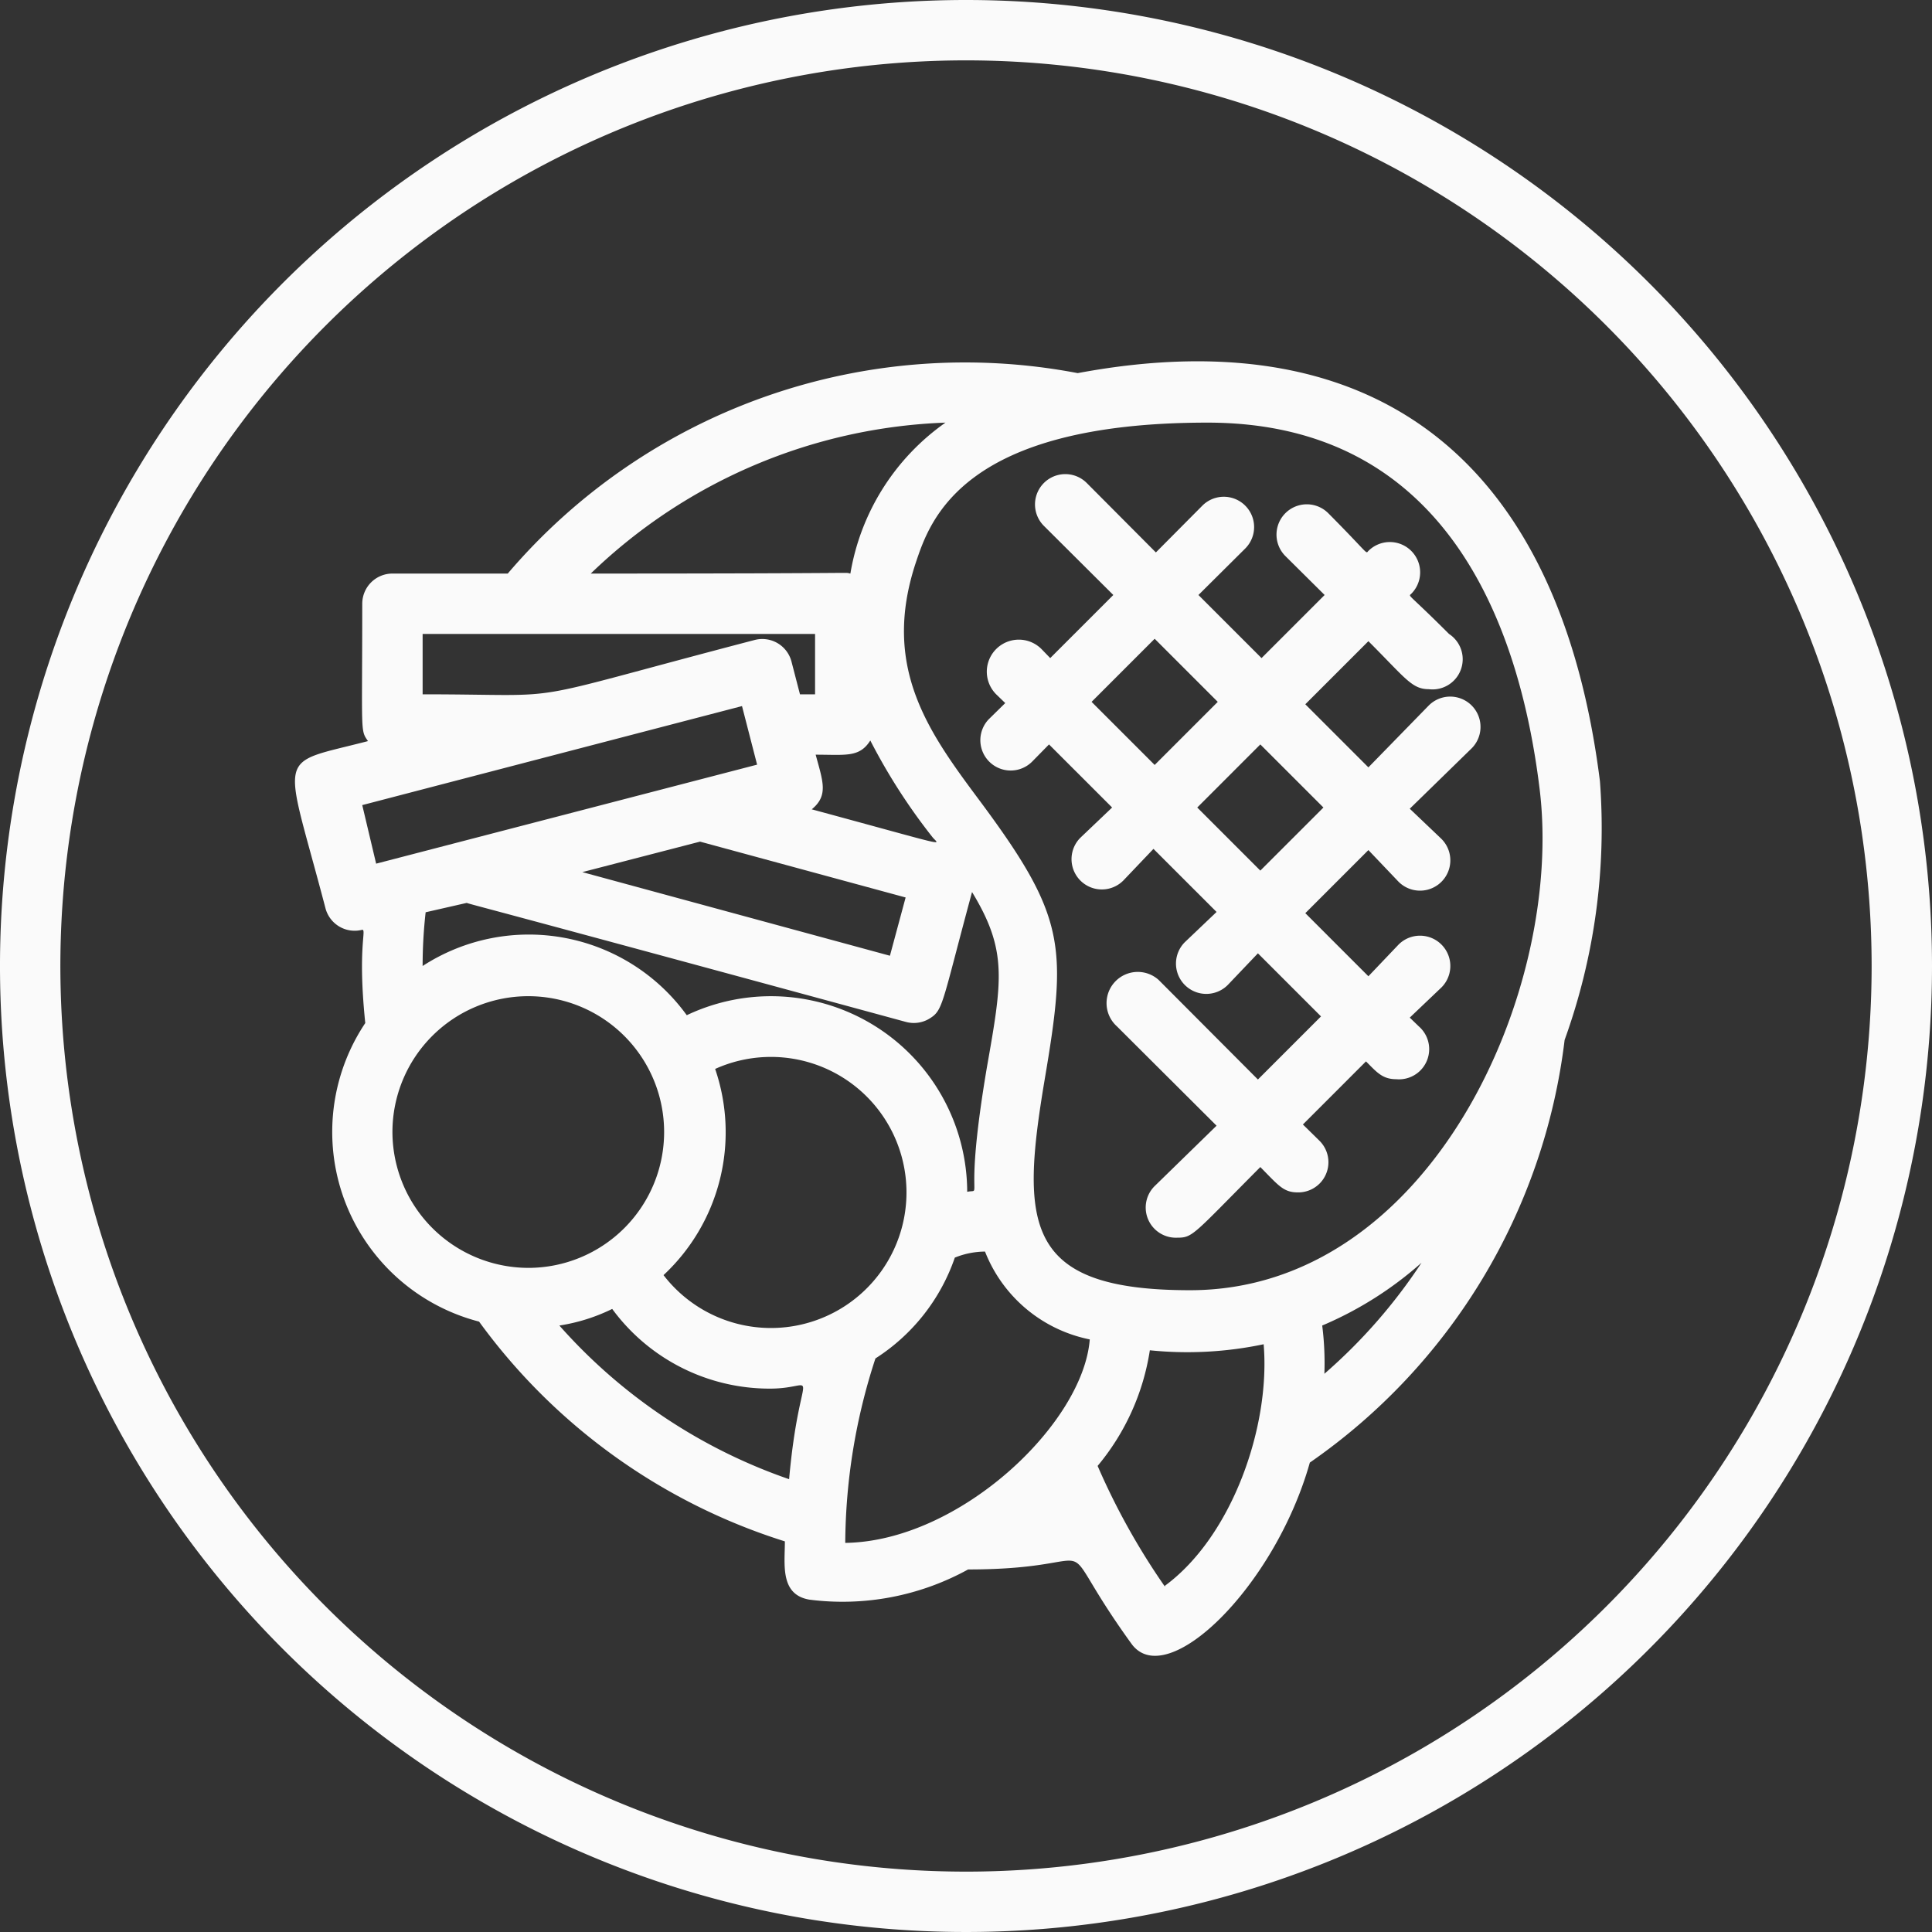 <svg xmlns="http://www.w3.org/2000/svg" viewBox="0 0 64 64"><rect x="0" y="0" width="64" height="64" fill="#333333" stroke="none"/><defs><style>.cls-1{fill:#fafafa;}</style></defs><title>Steak</title><g id="Steak"><path class="cls-1" d="M32,0A32,32,0,1,0,64,32,32,32,0,0,0,32,0Zm0,62A30,30,0,1,1,62,32,30,30,0,0,1,32,62Z"/><path class="cls-1" d="M53,25.88C51.71,15.62,45.92,10.45,35.7,12.36A19.9,19.9,0,0,0,16.82,19H13a1,1,0,0,0-1,1c0,4.36-.07,4.17.19,4.55-3.11.81-2.8.22-1.41,5.53A1,1,0,0,0,12,30.8c.15,0-.16.57.1,3.09a6.49,6.49,0,0,0,3.77,9.89A19.89,19.89,0,0,0,26,51.06c0,.76-.17,1.76.81,1.93a8.62,8.62,0,0,0,5.26-1c5,0,2.52-1.54,5.41,2.46,1.16,1.61,4.75-1.88,5.91-6a19.93,19.93,0,0,0,8.44-14A20.66,20.66,0,0,0,53,25.88Zm-2,.24c.83,6.7-3.63,16.62-11.58,16.62-5.51,0-5.62-2.18-4.81-7,.74-4.38.7-5.37-2.13-9.18-1.7-2.28-3.3-4.44-2.14-7.93C30.81,17.23,31.88,14,40,14,47.85,14,50.32,20.59,51,26.12ZM23.19,27.88,30,29.73l-.52,1.93L19.29,28.89Zm3.7-1.07c.56-.46.37-.92.13-1.81,1,0,1.45.1,1.81-.47a19.63,19.63,0,0,0,2.05,3.19C31.09,28,31.69,28.11,26.89,26.81ZM31.32,14a7.66,7.66,0,0,0-3.15,5c-.29-.05,1,0-8.6,0A17.84,17.84,0,0,1,31.32,14ZM14,21H27v2h-.5l-.28-1.08A1,1,0,0,0,25,21.2C16.74,23.36,19.18,23,14,23Zm-2,5.67,12.58-3.28.5,1.94L12.46,28.61Zm3.46,3.24c.28.09.06,0,14.54,3.94a1,1,0,0,0,.76-.09c.49-.29.41-.4,1.44-4.21,1.18,1.94,1,2.92.49,5.82-.78,4.62-.11,4-.65,4.11a6.5,6.5,0,0,0-9.29-5.85A6.46,6.46,0,0,0,14,32a15.8,15.8,0,0,1,.1-1.78Zm6.52,12.33a6.47,6.47,0,0,0,1.71-6.83,4.49,4.49,0,1,1-1.71,6.83ZM13,37.5A4.5,4.5,0,1,1,17.5,42,4.51,4.51,0,0,1,13,37.5Zm5.53,6.41a6.06,6.06,0,0,0,1.75-.55A6.47,6.47,0,0,0,25.5,46c1.73,0,1-1,.64,3A18,18,0,0,1,18.53,43.91ZM29,45a6.46,6.46,0,0,0,2.63-3.34,2.71,2.71,0,0,1,1-.2,4.73,4.73,0,0,0,3.47,2.91c-.22,2.8-4.32,6.69-8.1,6.74A19.93,19.93,0,0,1,29,45Zm9.59,7.56a23,23,0,0,1-2.23-4,7.83,7.83,0,0,0,1.73-3.83,12.27,12.27,0,0,0,3.77-.2C42.09,47.24,40.82,50.89,38.59,52.53Zm5.28-7a9.89,9.89,0,0,0-.07-1.65,12,12,0,0,0,3.29-2.08A17.86,17.86,0,0,1,43.87,45.51Z"/><path class="cls-1" d="M34.21,25.21l.54-.55,2.09,2.09-1.05,1a1,1,0,0,0,1.42,1.42l1-1.05,2.09,2.09-1.05,1a1,1,0,0,0,1.42,1.42l1-1.05,2.09,2.09-2.09,2.09-3.29-3.3A1,1,0,0,0,37,34l3.3,3.29-2.05,2A1,1,0,0,0,39,41c.52,0,.52-.1,2.75-2.34.62.63.77.84,1.25.84a1,1,0,0,0,.71-1.71l-.55-.54,2.09-2.09c.35.35.54.59,1,.59A1,1,0,0,0,47,34l-.3-.29,1.05-1a1,1,0,0,0-1.42-1.42l-1,1.05-2.09-2.09,2.09-2.09,1,1.05a1,1,0,0,0,1.42-1.42l-1.05-1,2.05-2a1,1,0,0,0-1.42-1.42l-2,2.05-2.09-2.09,2.09-2.09c1.23,1.23,1.44,1.59,2,1.59A1,1,0,0,0,48,21c-1.39-1.39-1.35-1.23-1.25-1.33a1,1,0,0,0-1.42-1.42c-.1.1.06.15-1.33-1.25a1,1,0,0,0-1.42,1.42l1.3,1.29-2.09,2.09-2.09-2.09,1.55-1.54a1,1,0,0,0-1.42-1.42l-1.54,1.55L36,16a1,1,0,0,0-1.42,1.42l2.3,2.29-2.09,2.09-.29-.3A1,1,0,0,0,33,23l.3.29-.55.54A1,1,0,0,0,34.21,25.21Zm9.63,1.54-2.09,2.09-2.09-2.09,2.09-2.09Zm-5.59-5.59,2.09,2.09-2.09,2.09-2.09-2.09Z"/></g></svg>